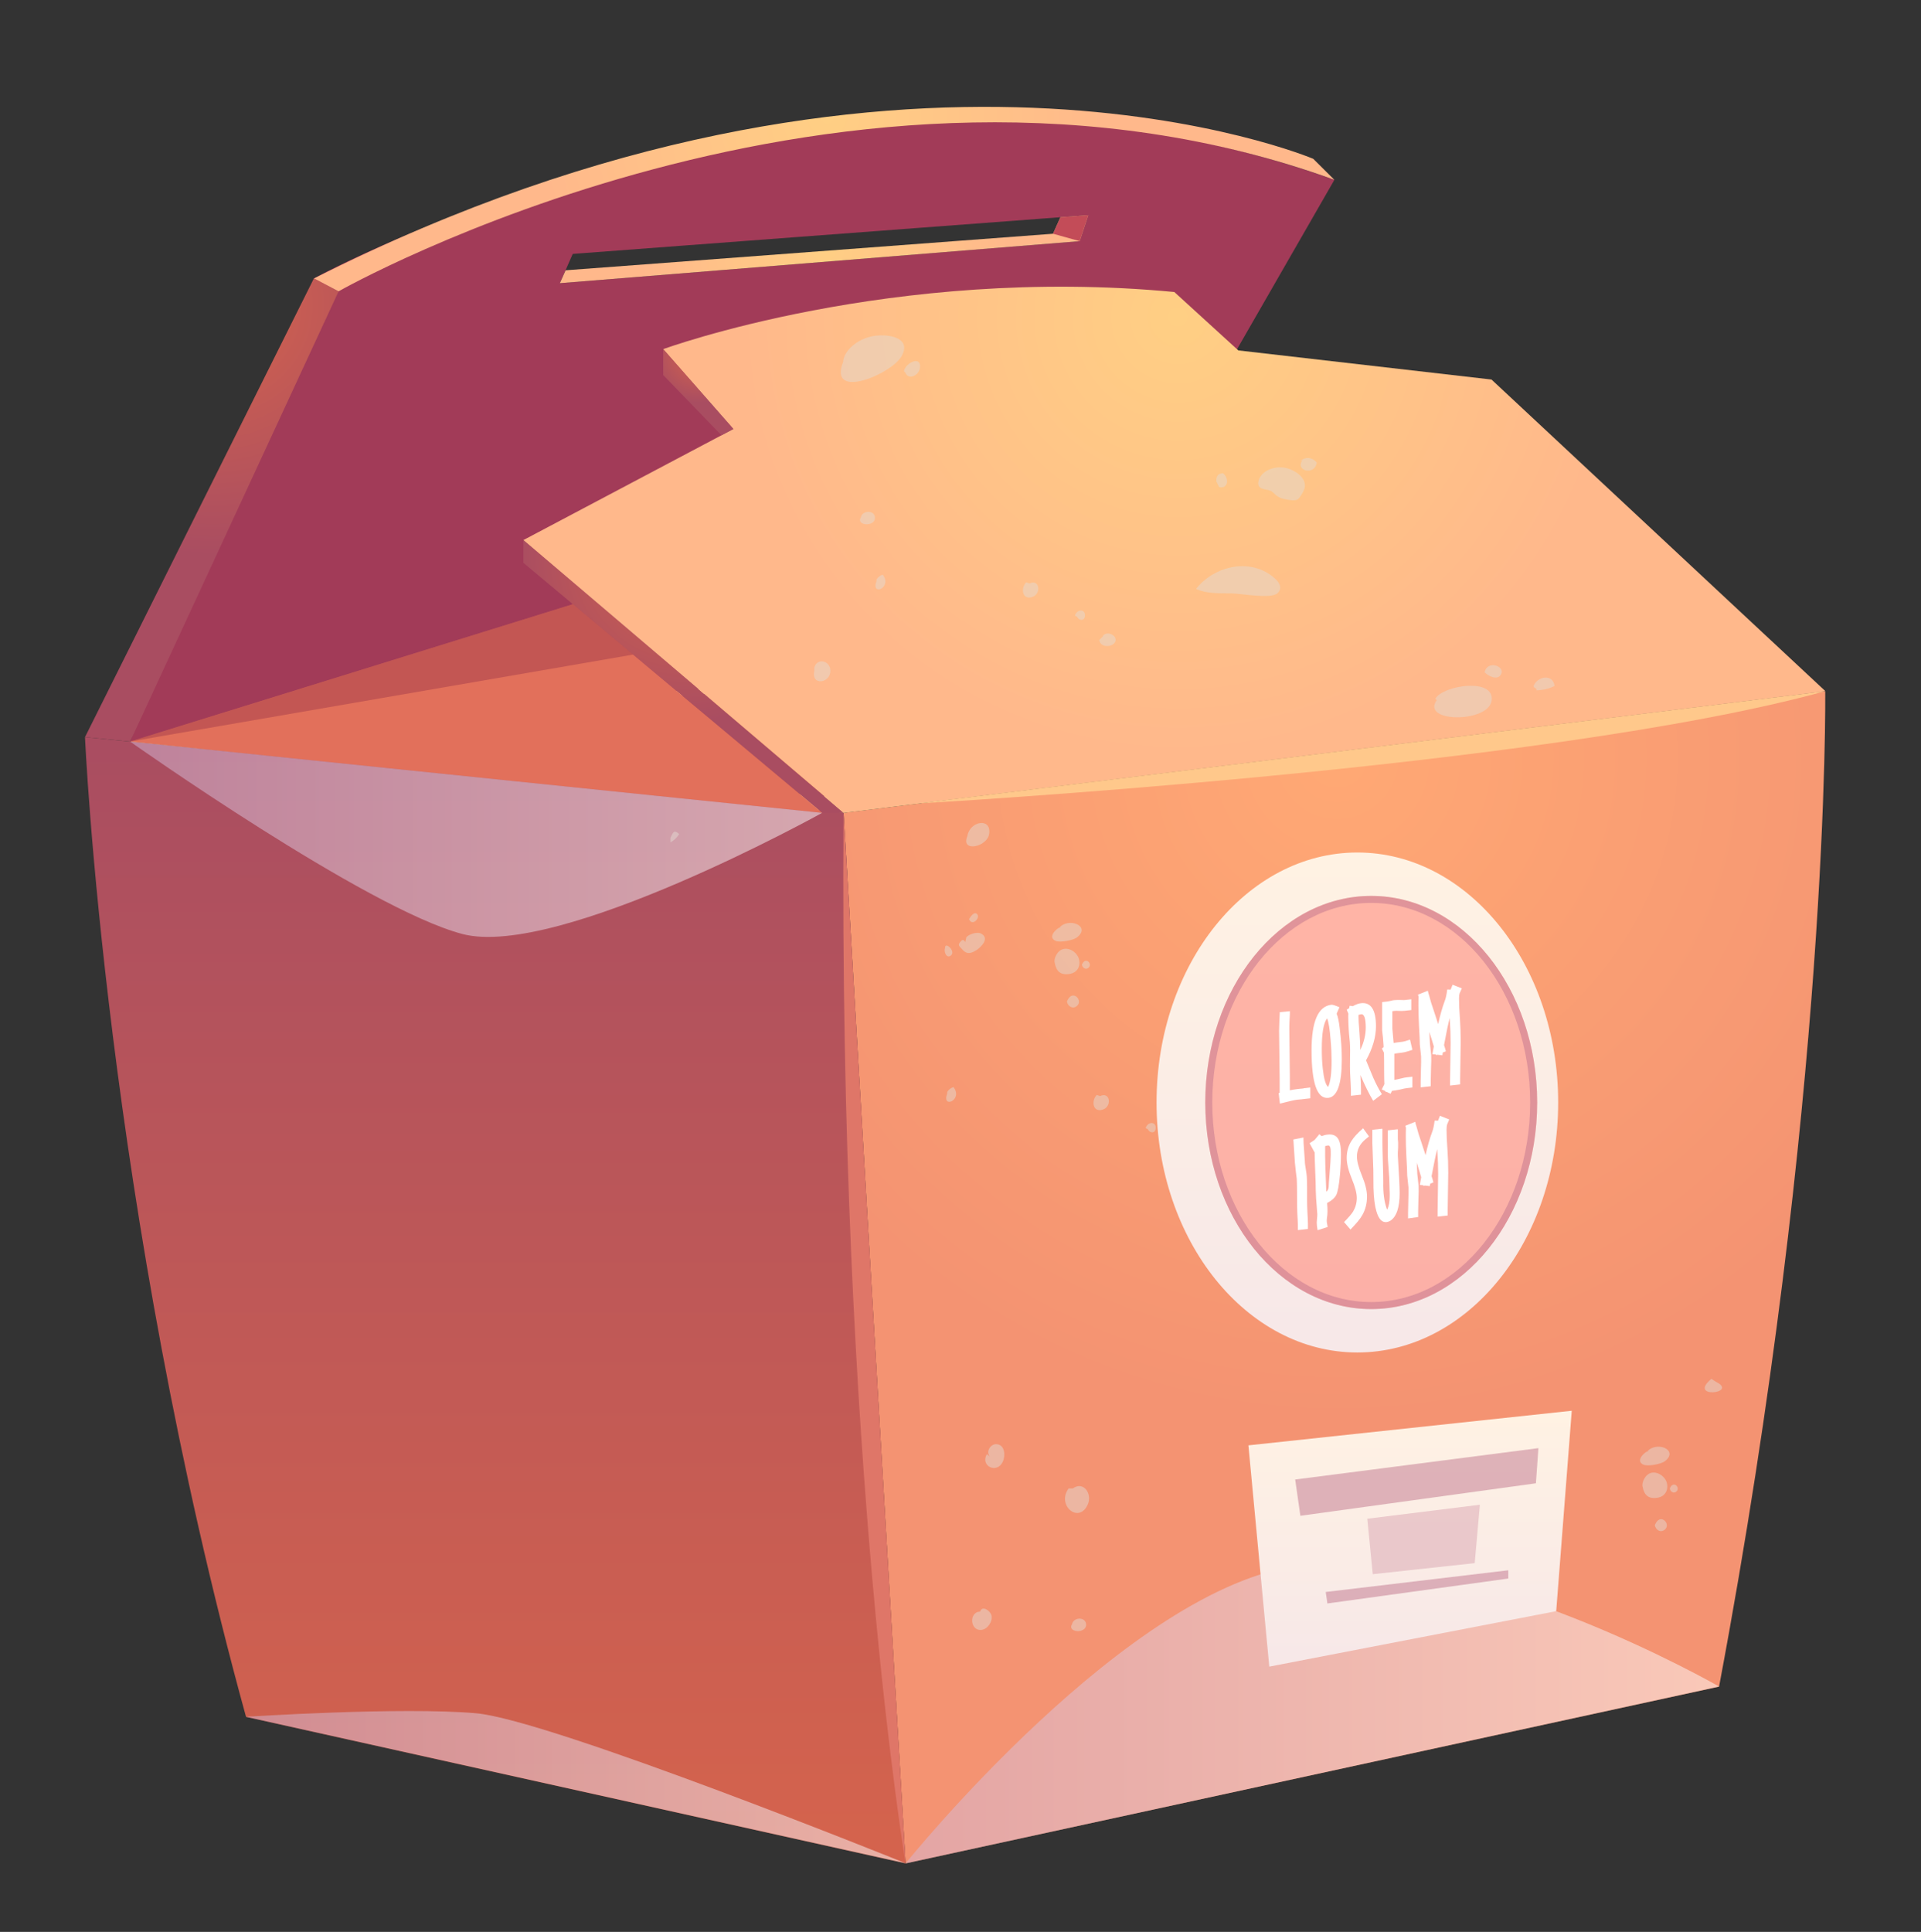 <?xml version="1.0" encoding="utf-8"?>
<!-- Generator: Adobe Illustrator 28.1.0, SVG Export Plug-In . SVG Version: 6.00 Build 0)  -->
<svg version="1.1" id="box" xmlns="http://www.w3.org/2000/svg" xmlns:xlink="http://www.w3.org/1999/xlink" x="0px" y="0px"
	 viewBox="0 0 137.18 137.94" style="enable-background:new 0 0 137.18 137.94;" xml:space="preserve">
<rect x="0" y="0" width="137.18" height="137.94" fill="#333333" stroke="none"/>
<style type="text/css">
	.st0{fill-rule:evenodd;clip-rule:evenodd;fill:#A23B58;}
	.st1{fill-rule:evenodd;clip-rule:evenodd;fill:url(#SVGID_1_);}
	.st2{fill-rule:evenodd;clip-rule:evenodd;fill:url(#SVGID_00000145035815572640324900000007532336525133407904_);}
	.st3{fill-rule:evenodd;clip-rule:evenodd;fill:url(#SVGID_00000173840932893509309940000017114649182049652106_);}
	.st4{fill-rule:evenodd;clip-rule:evenodd;fill:url(#SVGID_00000128465225908266736010000008013565001209133490_);}
	.st5{fill-rule:evenodd;clip-rule:evenodd;fill:url(#SVGID_00000092439951331526627760000012594714311055260583_);}
	.st6{fill-rule:evenodd;clip-rule:evenodd;fill:url(#SVGID_00000106143653836783217320000014127860269381887670_);}
	.st7{fill-rule:evenodd;clip-rule:evenodd;fill:url(#SVGID_00000003796507900135345700000016662875461152082586_);}
	.st8{fill-rule:evenodd;clip-rule:evenodd;fill:url(#SVGID_00000134249541113323837680000016351002294076551095_);}
	.st9{fill-rule:evenodd;clip-rule:evenodd;fill:url(#SVGID_00000028306703899731483130000015020777203584770455_);}
	.st10{fill-rule:evenodd;clip-rule:evenodd;fill:url(#SVGID_00000144295756398314696320000017656160674515404681_);}
	.st11{fill-rule:evenodd;clip-rule:evenodd;fill:#C34C58;}
	.st12{fill-rule:evenodd;clip-rule:evenodd;fill:#E2705B;}
	.st13{opacity:0.5;fill-rule:evenodd;clip-rule:evenodd;fill:url(#SVGID_00000165912681373035265540000015464772737181239984_);}
	.st14{opacity:0.5;fill-rule:evenodd;clip-rule:evenodd;fill:url(#SVGID_00000155858228321126471760000002553200042594514594_);}
	.st15{opacity:0.5;fill-rule:evenodd;clip-rule:evenodd;fill:url(#SVGID_00000039109553415075565180000012339654702119417745_);}
	.st16{opacity:0.29;fill-rule:evenodd;clip-rule:evenodd;fill:#791B40;}
	.st17{fill-rule:evenodd;clip-rule:evenodd;fill:#DF7668;}
	.st18{fill-rule:evenodd;clip-rule:evenodd;fill:#FFC88B;}
	.st19{opacity:0.5;}
	.st20{fill-rule:evenodd;clip-rule:evenodd;fill:#E3D9D2;}
	.st21{fill-rule:evenodd;clip-rule:evenodd;fill:url(#SVGID_00000057123269431256792530000017815022371516627121_);}
	.st22{opacity:0.5;fill-rule:evenodd;clip-rule:evenodd;fill:#C1748D;}
	.st23{opacity:0.3;fill-rule:evenodd;clip-rule:evenodd;fill:#C1748D;}
	.st24{fill-rule:evenodd;clip-rule:evenodd;fill:url(#SVGID_00000018229241633293900600000002383356919955435396_);}
	.st25{opacity:0.5;fill-rule:evenodd;clip-rule:evenodd;fill:#FF7968;}
	.st26{fill:#C1748D;}
	.st27{fill:#FFFFFF;}
</style>
<g>
	<g>
		<g>
			<path class="st0" d="M22.43,19.87L9.29,52.95l66.19-5.65l19.81-34.46C58.86-0.26,22.43,19.87,22.43,19.87z M39.98,20.22
				l0.92-2.09l36.82-2.77l-0.63,1.86L39.98,20.22z"/>
			<radialGradient id="SVGID_1_" cx="95.493" cy="54.109" r="47.542" gradientUnits="userSpaceOnUse">
				<stop  offset="0.022" style="stop-color:#FFA874"/>
				<stop  offset="1" style="stop-color:#F49372"/>
			</radialGradient>
			<path class="st1" d="M60.24,58.04l70.1-8.68c0,0,0.35,28.88-7.58,71.07l-58.09,12.62L60.24,58.04z"/>
			
				<linearGradient id="SVGID_00000088119897445754369980000016652994363318527890_" gradientUnits="userSpaceOnUse" x1="35.37" y1="133.042" x2="35.37" y2="52.627">
				<stop  offset="0.022" style="stop-color:#D4634D"/>
				<stop  offset="1" style="stop-color:#A94D61"/>
			</linearGradient>
			<path style="fill-rule:evenodd;clip-rule:evenodd;fill:url(#SVGID_00000088119897445754369980000016652994363318527890_);" d="
				M60.24,58.04L6.07,52.63c0,0,1.47,33.54,11.5,69.96l47.1,10.46L60.24,58.04z"/>
			
				<radialGradient id="SVGID_00000089569428011870418260000008450680950576535170_" cx="70.165" cy="47.38" r="33.672" gradientUnits="userSpaceOnUse">
				<stop  offset="0" style="stop-color:#FFCF84"/>
				<stop  offset="0.978" style="stop-color:#FFB88B"/>
			</radialGradient>
			
				<polygon style="fill-rule:evenodd;clip-rule:evenodd;fill:url(#SVGID_00000089569428011870418260000008450680950576535170_);" points="
				9.29,52.95 76.37,46.74 130.34,49.35 60.24,58.04 			"/>
			
				<radialGradient id="SVGID_00000086689549566075714880000003818501664966934930_" cx="69.449" cy="47.936" r="31.669" gradientUnits="userSpaceOnUse">
				<stop  offset="0.022" style="stop-color:#BD4D4D"/>
				<stop  offset="1" style="stop-color:#9F3E54"/>
			</radialGradient>
			
				<polygon style="fill-rule:evenodd;clip-rule:evenodd;fill:url(#SVGID_00000086689549566075714880000003818501664966934930_);" points="
				12.01,52.63 58.85,56.86 126.23,48.3 76.95,47.4 			"/>
			
				<radialGradient id="SVGID_00000082349633488644997460000001506728332802139827_" cx="48.875" cy="39.67" r="11.899" gradientUnits="userSpaceOnUse">
				<stop  offset="0.022" style="stop-color:#D4634D"/>
				<stop  offset="1" style="stop-color:#A94D61"/>
			</radialGradient>
			
				<polygon style="fill-rule:evenodd;clip-rule:evenodd;fill:url(#SVGID_00000082349633488644997460000001506728332802139827_);" points="
				60.24,58.04 37.38,38.56 37.38,40.19 58.71,58.04 			"/>
			
				<radialGradient id="SVGID_00000062176422592248856450000013370498173766668470_" cx="84.129" cy="22.612" r="32.083" gradientUnits="userSpaceOnUse">
				<stop  offset="0" style="stop-color:#FFCF84"/>
				<stop  offset="0.978" style="stop-color:#FFB88B"/>
			</radialGradient>
			<path style="fill-rule:evenodd;clip-rule:evenodd;fill:url(#SVGID_00000062176422592248856450000013370498173766668470_);" d="
				M37.38,38.56l14.99-7.93l-5.01-5.7c0,0,16.34-6,36.5-4.08l4.57,4.17l18.08,2.08l23.83,22.24l-70.1,8.68L37.38,38.56z"/>
			
				<radialGradient id="SVGID_00000059267500280334677540000005284183110377610650_" cx="49.876" cy="25.283" r="3.476" gradientUnits="userSpaceOnUse">
				<stop  offset="0.022" style="stop-color:#D4634D"/>
				<stop  offset="1" style="stop-color:#A94D61"/>
			</radialGradient>
			
				<polygon style="fill-rule:evenodd;clip-rule:evenodd;fill:url(#SVGID_00000059267500280334677540000005284183110377610650_);" points="
				47.36,24.93 47.36,26.78 51.52,31.08 52.37,30.63 			"/>
			
				<radialGradient id="SVGID_00000080910516010732201410000016791426196921692311_" cx="15.176" cy="21.753" r="17.89" gradientUnits="userSpaceOnUse">
				<stop  offset="0.022" style="stop-color:#D4634D"/>
				<stop  offset="1" style="stop-color:#A94D61"/>
			</radialGradient>
			
				<polygon style="fill-rule:evenodd;clip-rule:evenodd;fill:url(#SVGID_00000080910516010732201410000016791426196921692311_);" points="
				6.07,52.63 9.29,52.95 24.18,20.8 22.42,19.87 			"/>
			
				<radialGradient id="SVGID_00000040551682531752070300000004047275195035282064_" cx="59.067" cy="8.376" r="21.101" gradientUnits="userSpaceOnUse">
				<stop  offset="0" style="stop-color:#FFCF84"/>
				<stop  offset="0.978" style="stop-color:#FFB88B"/>
			</radialGradient>
			<path style="fill-rule:evenodd;clip-rule:evenodd;fill:url(#SVGID_00000040551682531752070300000004047275195035282064_);" d="
				M24.18,20.8c0,0,36.3-20.61,71.11-7.96l-1.51-1.5c0,0-29.58-12.56-71.35,8.54L24.18,20.8z"/>
			
				<radialGradient id="SVGID_00000023985262742905229570000003833152783451431847_" cx="58.852" cy="17.791" r="13.454" gradientUnits="userSpaceOnUse">
				<stop  offset="0" style="stop-color:#FFCF84"/>
				<stop  offset="0.978" style="stop-color:#FFB88B"/>
			</radialGradient>
			
				<polygon style="fill-rule:evenodd;clip-rule:evenodd;fill:url(#SVGID_00000023985262742905229570000003833152783451431847_);" points="
				40.39,19.3 75.2,16.69 75.73,15.51 77.72,15.36 77.1,17.22 39.98,20.22 			"/>
			<polygon class="st11" points="75.2,16.69 77.1,17.22 77.72,15.36 75.73,15.51 			"/>
			<polygon class="st12" points="9.29,52.95 40.91,43.14 58.71,58.04 			"/>
			
				<linearGradient id="SVGID_00000049184746085459762600000006872974310127143813_" gradientUnits="userSpaceOnUse" x1="64.672" y1="122.334" x2="122.765" y2="122.334">
				<stop  offset="0" style="stop-color:#D3B8D6"/>
				<stop  offset="1" style="stop-color:#FFFFFF"/>
			</linearGradient>
			
				<path style="opacity:0.5;fill-rule:evenodd;clip-rule:evenodd;fill:url(#SVGID_00000049184746085459762600000006872974310127143813_);" d="
				M122.76,120.42c0,0-17.56-10.1-29.85-8.65c-12.3,1.44-28.24,21.28-28.24,21.28L122.76,120.42z"/>
			
				<linearGradient id="SVGID_00000035505973780946697050000003062734882751400333_" gradientUnits="userSpaceOnUse" x1="17.57" y1="127.608" x2="64.672" y2="127.608">
				<stop  offset="0" style="stop-color:#D3B8D6"/>
				<stop  offset="1" style="stop-color:#FFFFFF"/>
			</linearGradient>
			
				<path style="opacity:0.5;fill-rule:evenodd;clip-rule:evenodd;fill:url(#SVGID_00000035505973780946697050000003062734882751400333_);" d="
				M64.67,133.04c0,0-25.36-10.24-30.67-10.71s-16.43,0.25-16.43,0.25L64.67,133.04z"/>
			
				<linearGradient id="SVGID_00000119800006432776660640000000227770919571389851_" gradientUnits="userSpaceOnUse" x1="9.289" y1="59.924" x2="58.706" y2="59.924">
				<stop  offset="0" style="stop-color:#D3B8D6"/>
				<stop  offset="1" style="stop-color:#FFFFFF"/>
			</linearGradient>
			
				<path style="opacity:0.5;fill-rule:evenodd;clip-rule:evenodd;fill:url(#SVGID_00000119800006432776660640000000227770919571389851_);" d="
				M9.29,52.95c0,0,16.88,11.94,23.73,13.74s25.69-8.65,25.69-8.65L9.29,52.95z"/>
			<polygon class="st16" points="9.29,52.95 45.21,46.74 40.91,43.14 			"/>
			<path class="st17" d="M60.24,58.04l4.43,75.01C64.67,133.04,59.88,104.74,60.24,58.04z"/>
			<path class="st18" d="M65.7,57.36c0,0,44.77-2.52,64.64-8.01L65.7,57.36z"/>
			<g class="st19">
				<path class="st20" d="M75.32,68.75c0.11,0.6,0.42,0.92,1.12,0.78c0.45-0.09,0.72-0.48,0.63-0.96c-0.08-0.48-0.57-0.88-1.07-0.82
					C75.49,67.82,75.23,68.48,75.32,68.75z"/>
				<path class="st20" d="M92.27,75.52c0.06-0.67,0.76-1.04,1.35-1.1c0.5-0.05,0.95,0.08,1.38,0.36c0.42,0.27,0.75,0.74,0.54,1.24
					c-0.07,0.17-0.27,0.53-0.42,0.65c-0.22,0.18-0.66,0.06-0.9,0.02c-0.45-0.08-0.62-0.23-0.93-0.52C93,75.9,92.25,76.1,92.27,75.52
					z"/>
				<path class="st20" d="M75.76,66.17c-0.39,0.16-0.95,0.76-0.38,1.01c0.31,0.14,1.26-0.04,1.52-0.24c1.06-0.81-0.62-1.51-1.3-0.65
					L75.76,66.17z"/>
				<path class="st20" d="M76.27,71.35c0.38-0.68,1.09,0.1,0.63,0.48c-0.31,0.26-0.66,0-0.71-0.33L76.27,71.35z"/>
				<path class="st20" d="M77.31,68.78c0.26-0.45,0.72,0.06,0.42,0.32c-0.2,0.17-0.44,0-0.47-0.22L77.31,68.78z"/>
				<path class="st20" d="M76.31,106.28c-0.88,1.19,0.73,2.57,1.37,1.14c0.34-0.77-0.32-1.7-1.07-1.14H76.31z"/>
				<path class="st20" d="M68.93,67.27c-0.12-0.23-0.23-0.17-0.35-0.02c-0.21,0.24-0.07,0.3,0.08,0.48c0.33,0.41,0.62,0.4,1.07,0.11
					c0.36-0.23,0.97-0.87,0.31-1.19c-0.28-0.13-0.86,0.06-1.03,0.27L68.93,67.27z"/>
				<path class="st20" d="M67.49,67.73c-0.07-0.58,0.8,0.17,0.42,0.49c-0.32,0.27-0.53-0.29-0.42-0.53V67.73z"/>
				<path class="st20" d="M69.24,65.71c0.24,0.39,0.74-0.16,0.56-0.41c-0.21-0.3-0.52,0.19-0.6,0.33L69.24,65.71z"/>
				<path class="st20" d="M69.99,115.07c0.15-0.48,0.74-0.04,0.81,0.27c0.1,0.43-0.27,1-0.73,1.04c-0.71,0.07-0.89-1.03-0.27-1.28
					L69.99,115.07z"/>
				<path class="st20" d="M76.57,115.95c-0.42,0.61,1,0.74,0.99,0.05c-0.01-0.55-0.83-0.55-0.99-0.09V115.95z"/>
				<path class="st20" d="M70.67,103.99c-0.29-0.37,0.1-0.94,0.54-0.87c0.58,0.08,0.59,0.88,0.39,1.27
					c-0.43,0.87-1.61,0.28-1.13-0.56L70.67,103.99z"/>
				<path class="st20" d="M69.08,59.7c-0.51,1.2,1.46,0.78,1.56-0.19C70.78,58.34,69.23,58.65,69.08,59.7z"/>
				<path class="st20" d="M95.43,73.9c-0.56,0.76,0.9,1.13,1.02,0.17c-0.29-0.37-0.83-0.46-1.18-0.09L95.43,73.9z"/>
				<path class="st20" d="M87.83,83.09c1.22-1.56,3.59-2.18,5.27-1.03c0.44,0.3,1.07,0.85,0.54,1.34c-0.46,0.43-2.65,0.01-3.26,0.01
					C89.5,83.4,88.59,83.44,87.83,83.09z"/>
				<path class="st20" d="M83.55,82.3c0.1,0.7,1.33,0.46,1.15-0.12c-0.12-0.38-0.79-0.48-0.91-0.12L83.55,82.3z"/>
				<path class="st20" d="M58.15,47.91c-0.23,1.09,1.15,0.87,1.15-0.01c0-0.72-0.95-0.98-1.15-0.22V47.91z"/>
				<path class="st20" d="M67.64,77.97c0.11-0.18,0.26-0.29,0.45-0.35c0.71,0.94-0.87,1.58-0.45,0.46V77.97z"/>
				<path class="st20" d="M60.21,25.84c-1.1,2.81,3.53,0.85,4.2-0.45c0.7-1.34-1.07-1.57-2.07-1.39
					C61.17,24.22,60.25,25.07,60.21,25.84z"/>
				<path class="st20" d="M64.55,26.51c0.11-0.62,1.28-1.16,1.14-0.22c-0.08,0.53-0.83,0.88-1.04,0.31L64.55,26.51z"/>
				<path class="st20" d="M102.6,49.99c-1.16,1.62,3.7,1.64,3.92,0.03c0.23-1.66-3.49-1.09-4.02-0.13L102.6,49.99z"/>
				<path class="st20" d="M106.01,48.09c0.1-1,1.49-0.56,1.19,0.04c-0.24,0.5-0.94,0.14-1.19-0.14V48.09z"/>
				<path class="st20" d="M109.72,49.29c0.46-0.01,0.89-0.11,1.29-0.31c-0.11-0.9-1.23-0.7-1.5,0.01c0.04,0.14,0.13,0.12,0.21,0.2
					V49.29z"/>
				<path class="st20" d="M86.86,34.38c-0.01-0.38,0.1-0.57,0.48-0.59c0.47,0.39,0.35,1.14-0.28,0.99L86.86,34.38z"/>
				<path class="st20" d="M85.71,74.25c-1.74,1.46,2,1.03,0.32,0.21L85.71,74.25z"/>
				<path class="st20" d="M78.32,78.18c-0.43,0.44-0.26,1.34,0.5,1.02c0.58-0.25,0.45-1.27-0.26-0.94L78.32,78.18z"/>
				<path class="st20" d="M81.81,80.55c0.14-0.48,0.75-0.49,0.72,0c-0.02,0.41-0.43,0.37-0.56,0.08L81.81,80.55z"/>
				<path class="st20" d="M117.3,106.15c0.11,0.6,0.42,0.92,1.12,0.78c0.45-0.09,0.71-0.48,0.63-0.96
					c-0.08-0.48-0.57-0.88-1.07-0.82C117.48,105.22,117.22,105.88,117.3,106.15z"/>
				<path class="st20" d="M89.85,34.48c0.06-0.67,0.76-1.04,1.35-1.1c0.5-0.05,0.95,0.08,1.38,0.36c0.42,0.27,0.75,0.74,0.54,1.24
					c-0.07,0.17-0.27,0.53-0.42,0.65c-0.22,0.18-0.66,0.06-0.9,0.02c-0.45-0.08-0.62-0.23-0.93-0.52
					C90.59,34.86,89.83,35.07,89.85,34.48z"/>
				<path class="st20" d="M117.74,103.57c-0.39,0.16-0.95,0.76-0.38,1.01c0.31,0.14,1.26-0.04,1.52-0.24
					c1.06-0.81-0.62-1.51-1.3-0.65L117.74,103.57z"/>
				<path class="st20" d="M118.25,108.74c0.38-0.68,1.09,0.1,0.63,0.48c-0.31,0.26-0.66,0-0.71-0.33L118.25,108.74z"/>
				<path class="st20" d="M119.29,106.18c0.26-0.45,0.72,0.06,0.42,0.32c-0.2,0.17-0.44,0-0.47-0.22L119.29,106.18z"/>
				<path class="st20" d="M106.26,108.11c-0.88,1.19,0.73,2.57,1.37,1.14c0.34-0.77-0.32-1.7-1.07-1.14H106.26z"/>
				<path class="st20" d="M108.92,111.54c-0.12-0.23-0.23-0.17-0.35-0.02c-0.21,0.24-0.07,0.3,0.08,0.48
					c0.33,0.41,0.62,0.4,1.07,0.11c0.36-0.23,0.97-0.87,0.31-1.19c-0.28-0.13-0.86,0.06-1.03,0.27L108.92,111.54z"/>
				<path class="st20" d="M107.48,111.99c-0.07-0.58,0.8,0.17,0.42,0.49c-0.32,0.27-0.53-0.29-0.42-0.53V111.99z"/>
				<path class="st20" d="M109.23,109.98c0.24,0.39,0.74-0.16,0.56-0.41c-0.21-0.3-0.52,0.19-0.6,0.33L109.23,109.98z"/>
				<path class="st20" d="M61.49,36.92c-0.42,0.61,1,0.74,0.99,0.05c-0.01-0.55-0.83-0.55-0.99-0.09V36.92z"/>
				<path class="st20" d="M109.07,103.96c-0.51,1.2,1.46,0.78,1.56-0.19C110.77,102.61,109.22,102.91,109.07,103.96z"/>
				<path class="st20" d="M93.01,32.86c-0.56,0.76,0.9,1.13,1.02,0.17c-0.29-0.37-0.83-0.46-1.18-0.09L93.01,32.86z"/>
				<path class="st20" d="M85.41,42.05c1.22-1.56,3.59-2.18,5.27-1.03c0.44,0.3,1.07,0.85,0.54,1.34c-0.46,0.43-2.65,0.01-3.26,0.01
					C87.08,42.36,86.17,42.4,85.41,42.05z"/>
				<path class="st20" d="M78.5,45.7c0.1,0.7,1.33,0.46,1.15-0.12c-0.12-0.38-0.79-0.48-0.91-0.12L78.5,45.7z"/>
				<path class="st20" d="M62.59,41.38c0.11-0.18,0.26-0.29,0.45-0.35c0.71,0.94-0.87,1.58-0.45,0.46V41.38z"/>
				<path class="st20" d="M122.21,98.45c-1.74,1.46,2,1.03,0.32,0.21L122.21,98.45z"/>
				<path class="st20" d="M73.28,41.58c-0.43,0.44-0.26,1.34,0.5,1.02c0.58-0.25,0.45-1.27-0.26-0.94L73.28,41.58z"/>
				<path class="st20" d="M76.76,43.96c0.14-0.48,0.75-0.49,0.72,0c-0.02,0.41-0.43,0.37-0.56,0.08L76.76,43.96z"/>
				<path class="st20" d="M47.88,60.15c0.26-0.15,0.47-0.35,0.62-0.6c-0.41-0.36-0.43-0.08-0.62,0.26V60.15z"/>
			</g>
			<g>
				
					<linearGradient id="SVGID_00000150802967571439185780000005931180134929055619_" gradientUnits="userSpaceOnUse" x1="100.693" y1="118.997" x2="100.693" y2="100.728">
					<stop  offset="0.032" style="stop-color:#F7E8E8"/>
					<stop  offset="1" style="stop-color:#FFF2E3"/>
				</linearGradient>
				
					<polygon style="fill-rule:evenodd;clip-rule:evenodd;fill:url(#SVGID_00000150802967571439185780000005931180134929055619_);" points="
					90.64,119 89.15,103.2 112.24,100.73 111.13,115.04 				"/>
				<polygon class="st22" points="92.49,105.64 109.86,103.4 109.68,105.91 92.86,108.23 				"/>
				<polygon class="st22" points="94.67,113.67 107.71,112.12 107.71,112.71 94.79,114.49 				"/>
				<polygon class="st23" points="97.64,108.44 98.03,112.4 105.31,111.61 105.68,107.44 				"/>
			</g>
			<g>
				
					<linearGradient id="SVGID_00000034054060650543238680000009524202534869186475_" gradientUnits="userSpaceOnUse" x1="96.928" y1="96.565" x2="96.928" y2="60.871">
					<stop  offset="0.032" style="stop-color:#F7E8E8"/>
					<stop  offset="1" style="stop-color:#FFF2E3"/>
				</linearGradient>
				
					<ellipse style="fill-rule:evenodd;clip-rule:evenodd;fill:url(#SVGID_00000034054060650543238680000009524202534869186475_);" cx="96.93" cy="78.72" rx="14.34" ry="17.85"/>
				<ellipse class="st25" cx="97.92" cy="78.72" rx="11.85" ry="14.75"/>
				<g class="st19">
					<path class="st26" d="M97.92,64.47c6.26,0,11.35,6.39,11.35,14.25c0,7.86-5.09,14.25-11.35,14.25
						c-6.26,0-11.35-6.39-11.35-14.25C86.57,70.86,91.66,64.47,97.92,64.47L97.92,64.47z M97.92,63.97
						c-6.54,0-11.85,6.6-11.85,14.75s5.31,14.75,11.85,14.75c6.54,0,11.85-6.6,11.85-14.75S104.46,63.97,97.92,63.97L97.92,63.97z"
						/>
				</g>
			</g>
			<g>
				<path class="st27" d="M93.24,77.69l0.33-0.04v0.77l-0.36,0.04c-0.06,0.01-0.12,0.01-0.17,0.02c-0.07,0.01-0.13,0.02-0.19,0.02
					c-0.03,0-0.06,0.01-0.1,0.01c-0.04,0-0.08,0.01-0.11,0.01c-0.18,0.02-0.59,0.11-1.24,0.28l-0.09-0.75l0.07-0.02v-1.03
					c0-0.44-0.01-1.01-0.02-1.7c-0.01-0.69-0.02-1.26-0.02-1.71c0-0.17,0.01-0.39,0.02-0.66c0.01-0.3,0.02-0.52,0.03-0.66l0.72-0.07
					v0.23c0,0.07-0.01,0.25-0.03,0.53c-0.01,0.21-0.01,0.39-0.01,0.54c0,0.45,0.01,1.02,0.02,1.71c0.01,0.69,0.02,1.26,0.02,1.71
					v0.93c0.2-0.04,0.38-0.07,0.54-0.09c0.03,0,0.07-0.01,0.11-0.01c0.04-0.01,0.08-0.01,0.1-0.01c0.09-0.01,0.15-0.02,0.2-0.02
					C93.11,77.7,93.18,77.69,93.24,77.69z"/>
				<path class="st27" d="M95.45,72.38c0.09,0.19,0.16,0.53,0.22,1.04c0.1,0.8,0.15,1.54,0.15,2.21c0,1.76-0.32,2.68-0.96,2.76
					c-0.8,0.09-1.2-1.04-1.2-3.4c0-2.06,0.47-3.14,1.42-3.25c0.08-0.01,0.27,0.05,0.57,0.18L95.45,72.38z M94.77,72.71
					c-0.26,0.34-0.38,1.07-0.38,2.2c0,0.49,0.02,0.95,0.07,1.39c0.08,0.72,0.2,1.16,0.38,1.31c0.17-0.34,0.25-0.97,0.25-1.89
					c0-0.41-0.02-0.89-0.07-1.46C94.96,73.48,94.88,72.97,94.77,72.71z"/>
				<path class="st27" d="M97.55,75.71c0.17,0.41,0.34,0.82,0.51,1.23c0.19,0.43,0.39,0.82,0.62,1.19l-0.62,0.47
					c-0.3-0.5-0.6-1.11-0.91-1.84c0.03,0.46,0.04,0.79,0.04,1.01v0.39l-0.72,0.08v-0.39c0-0.12-0.02-0.55-0.06-1.28
					c-0.01-0.2-0.01-0.6,0-1.2c0.01-0.5,0-0.9-0.04-1.2c-0.05-0.45-0.08-0.97-0.09-1.56v-0.04c0-0.06,0-0.12,0.01-0.19l-0.12-0.29
					l0.17-0.1l0.04-0.18l0.23,0.03c0.21-0.12,0.41-0.19,0.58-0.21c0.71-0.08,1.07,0.47,1.07,1.65
					C98.26,74.05,98.02,74.86,97.55,75.71z M97.14,74.97c0.26-0.54,0.39-1.08,0.39-1.59c0-0.67-0.11-0.99-0.34-0.96
					c-0.05,0.01-0.11,0.02-0.18,0.05c0,0.27,0.02,0.68,0.07,1.24C97.12,74.26,97.14,74.68,97.14,74.97z"/>
				<path class="st27" d="M99.4,77.89l-0.1,0.21l-0.29-0.14l-0.06,0.01l-0.01-0.06l-0.27-0.12c0.05-0.1,0.11-0.23,0.19-0.38
					c-0.01-0.15-0.02-0.52-0.02-1.11c0-0.41,0-0.79-0.01-1.13l-0.15-0.31c0.05-0.03,0.09-0.06,0.12-0.08v-0.14
					c-0.02-0.38-0.06-0.74-0.1-1.07v-1.25v-0.77l0.36-0.04c0.07-0.01,0.16-0.03,0.26-0.05c0.11-0.03,0.19-0.05,0.26-0.05
					c0.09-0.01,0.23-0.01,0.42-0.01c0.19,0.01,0.33,0.01,0.42-0.01l0.36-0.04v0.77c-0.36,0.05-0.64,0.07-0.84,0.06
					c-0.16-0.01-0.28-0.01-0.37,0c-0.05,0.01-0.1,0.01-0.14,0.02v1.25c0.03,0.31,0.06,0.65,0.09,1.02c0.1-0.02,0.32-0.05,0.66-0.09
					c0.09-0.01,0.26-0.06,0.51-0.15l0.17,0.73c-0.31,0.11-0.56,0.18-0.74,0.2c-0.29,0.03-0.47,0.06-0.55,0.08c0,0.32,0,0.65,0,1
					c0,0.56,0,0.85,0,0.87c0.08-0.01,0.23-0.05,0.46-0.1c0.18-0.05,0.34-0.08,0.47-0.09l0.36-0.04v0.77l-0.36,0.04
					c-0.12,0.01-0.29,0.05-0.54,0.11C99.71,77.85,99.53,77.88,99.4,77.89z"/>
				<path class="st27" d="M104.23,70.93c-0.02,0.06-0.04,0.18-0.04,0.36c0,0.39,0.02,0.9,0.07,1.54c0.03,0.44,0.05,0.96,0.05,1.55
					c0,0.3-0.01,0.74-0.02,1.34c-0.01,0.59-0.02,1.03-0.02,1.32v0.39l-0.72,0.08v-0.39c0-0.29,0.01-0.73,0.02-1.31
					c0.01-0.59,0.02-1.03,0.02-1.33c0-0.57-0.02-1.07-0.05-1.51l-0.02-0.28c-0.12,0.48-0.25,1.13-0.4,1.93
					c0.06,0.17,0.1,0.32,0.13,0.45l-0.22,0.08L103,75.35l-0.36-0.04l-0.09,0.03l-0.01-0.05l-0.25-0.02c0.02-0.14,0.06-0.32,0.1-0.55
					c-0.08-0.29-0.19-0.63-0.32-1.04c0.02,0.33,0.03,0.6,0.04,0.81c0.02,0.18,0.05,0.45,0.09,0.83c0.01,0.26,0.01,0.57-0.01,0.94
					c-0.01,0.45-0.02,0.76-0.02,0.91v0.39l-0.72,0.08v-0.39c0-0.15,0.01-0.45,0.02-0.9c0.01-0.36,0.02-0.67,0.01-0.92
					c-0.02-0.17-0.05-0.45-0.09-0.85c0-0.23-0.02-0.69-0.06-1.38c-0.03-0.58-0.04-1.04-0.04-1.38c0-0.23,0-0.45,0.01-0.65
					l-0.04-0.15l0.7-0.28l0.06,0.24l0.01,0v0.02l0.03,0.1c0.08,0.32,0.19,0.68,0.33,1.07c0.17,0.51,0.27,0.82,0.31,0.95
					c0.14-0.64,0.3-1.2,0.48-1.68c0.06-0.15,0.12-0.41,0.17-0.79l0.24,0.01c0.01-0.02,0.06-0.14,0.14-0.35l0.66,0.26L104.23,70.93z"
					/>
				<path class="st27" d="M93.09,81.62c0.02,0.28,0.05,0.71,0.09,1.29c0,0.15,0.03,0.35,0.07,0.58c0.04,0.23,0.06,0.42,0.07,0.54
					c0.01,0.21,0.02,0.46,0.02,0.73v0.93c0,0.29,0.01,0.56,0.02,0.79c0.03,0.52,0.04,0.81,0.04,0.88v0.39l-0.72,0.08v-0.39
					c0-0.05-0.01-0.33-0.04-0.84c-0.01-0.16-0.02-0.74-0.02-1.72c0-0.27-0.01-0.52-0.02-0.73c-0.03-0.23-0.08-0.6-0.13-1.13
					c-0.02-0.37-0.06-0.93-0.11-1.66l0.72-0.14L93.09,81.62z"/>
				<path class="st27" d="M93.88,81.39l0.34-0.41l0.15,0.14c0.16-0.06,0.31-0.1,0.46-0.11c0.38-0.04,0.64,0.09,0.78,0.4
					c0.1,0.21,0.15,0.53,0.15,0.96c0,0.44-0.02,0.94-0.07,1.5c-0.07,0.76-0.16,1.25-0.27,1.46c-0.11,0.21-0.33,0.4-0.65,0.57
					c0.04,0.43,0.04,0.79-0.01,1.06c-0.02,0.12-0.02,0.23-0.01,0.31c0.02,0.11,0.04,0.22,0.06,0.34l-0.72,0.23
					c-0.04-0.22-0.06-0.4-0.06-0.55c0-0.07,0.01-0.16,0.02-0.27c0.01-0.11,0.02-0.2,0.02-0.28c0-0.06,0-0.12-0.01-0.18
					c-0.07-0.82-0.1-1.35-0.1-1.59c0-0.29-0.01-0.74-0.04-1.36c-0.02-0.59-0.04-1.04-0.04-1.35l-0.01,0.01l-0.35-0.64L93.88,81.39z
					 M94.71,85.09c0.1-0.07,0.15-0.18,0.17-0.32c0.01-0.25,0.03-0.51,0.05-0.76c0.07-0.85,0.1-1.36,0.1-1.55
					c0-0.23,0-0.36-0.01-0.41c-0.02-0.19-0.09-0.28-0.19-0.26c-0.07,0.01-0.14,0.02-0.2,0.05v0.11
					C94.62,82.63,94.65,83.68,94.71,85.09z"/>
				<path class="st27" d="M97.47,81.38c-0.38,0.33-0.57,0.73-0.57,1.2c0,0.33,0.12,0.79,0.36,1.37c0.24,0.58,0.36,1.08,0.36,1.49
					c0,0.48-0.11,0.92-0.33,1.31c-0.16,0.29-0.45,0.63-0.85,1.04l-0.46-0.53c0.32-0.33,0.54-0.58,0.65-0.76
					c0.17-0.29,0.26-0.61,0.26-0.97c0-0.33-0.12-0.79-0.36-1.37c-0.24-0.58-0.36-1.08-0.36-1.48c0-0.45,0.11-0.85,0.33-1.2
					c0.17-0.28,0.45-0.58,0.84-0.92l0.42,0.58L97.47,81.38z"/>
				<path class="st27" d="M99.06,86.37c0.12-0.24,0.18-0.56,0.18-0.98c0-0.1,0-0.25-0.01-0.45c-0.01-0.19-0.01-0.33-0.01-0.41
					c0-0.24-0.02-0.6-0.06-1.08c-0.04-0.48-0.06-0.83-0.06-1.08c0-0.12,0-0.24,0-0.35c0.01-0.2,0.01-0.38,0-0.53v-0.78l0.72-0.08
					v0.7c0.02,0.15,0.03,0.35,0.02,0.59c-0.02,0.31-0.03,0.5-0.02,0.6c0.09,1.39,0.13,2.28,0.13,2.66c0,1.05-0.23,1.72-0.69,2
					c-0.08,0.04-0.16,0.07-0.24,0.08c-0.33,0.04-0.57-0.22-0.73-0.77c-0.12-0.4-0.19-0.96-0.21-1.68c0-0.43-0.01-0.85-0.01-1.28
					c-0.05-1.35-0.07-1.99-0.07-1.9c0-0.07,0-0.17,0-0.29c0-0.12,0-0.21,0-0.28v-0.39l0.72-0.08v0.39c0,0.07,0,0.16,0,0.28
					c0,0.12,0,0.22,0,0.29c0,0.28,0.01,0.75,0.03,1.43c0.02,0.6,0.03,1.08,0.03,1.42c-0.02,0.77,0.07,1.41,0.25,1.91L99.06,86.37z"
					/>
				<path class="st27" d="M103.34,80.29c-0.02,0.06-0.04,0.18-0.04,0.36c0,0.39,0.02,0.9,0.07,1.54c0.03,0.44,0.05,0.96,0.05,1.55
					c0,0.3-0.01,0.74-0.02,1.34c-0.01,0.59-0.02,1.03-0.02,1.32v0.39l-0.72,0.08v-0.39c0-0.29,0.01-0.73,0.02-1.31
					c0.01-0.59,0.02-1.03,0.02-1.33c0-0.57-0.02-1.07-0.05-1.51l-0.02-0.28c-0.12,0.48-0.25,1.13-0.4,1.93
					c0.06,0.17,0.1,0.32,0.13,0.45l-0.22,0.08l-0.04,0.18l-0.36-0.04l-0.09,0.03l-0.01-0.05l-0.25-0.02
					c0.02-0.14,0.06-0.32,0.1-0.55c-0.08-0.29-0.19-0.63-0.32-1.04c0.02,0.33,0.03,0.6,0.04,0.81c0.02,0.18,0.05,0.45,0.09,0.83
					c0.01,0.26,0.01,0.57-0.01,0.94c-0.01,0.45-0.02,0.76-0.02,0.91v0.39L100.55,87v-0.39c0-0.15,0.01-0.45,0.02-0.9
					c0.01-0.36,0.02-0.67,0.01-0.92c-0.02-0.17-0.05-0.45-0.09-0.85c0-0.23-0.02-0.69-0.06-1.38c-0.03-0.58-0.04-1.04-0.04-1.38
					c0-0.23,0-0.45,0.01-0.65l-0.04-0.15l0.7-0.28l0.06,0.24l0.01,0v0.02l0.03,0.1c0.08,0.32,0.19,0.68,0.33,1.07
					c0.17,0.51,0.27,0.82,0.31,0.95c0.14-0.64,0.3-1.2,0.48-1.68c0.06-0.15,0.12-0.41,0.17-0.79l0.24,0.01
					c0.01-0.02,0.06-0.14,0.14-0.35l0.66,0.26L103.34,80.29z"/>
			</g>
		</g>
	</g>
</g>
</svg>
